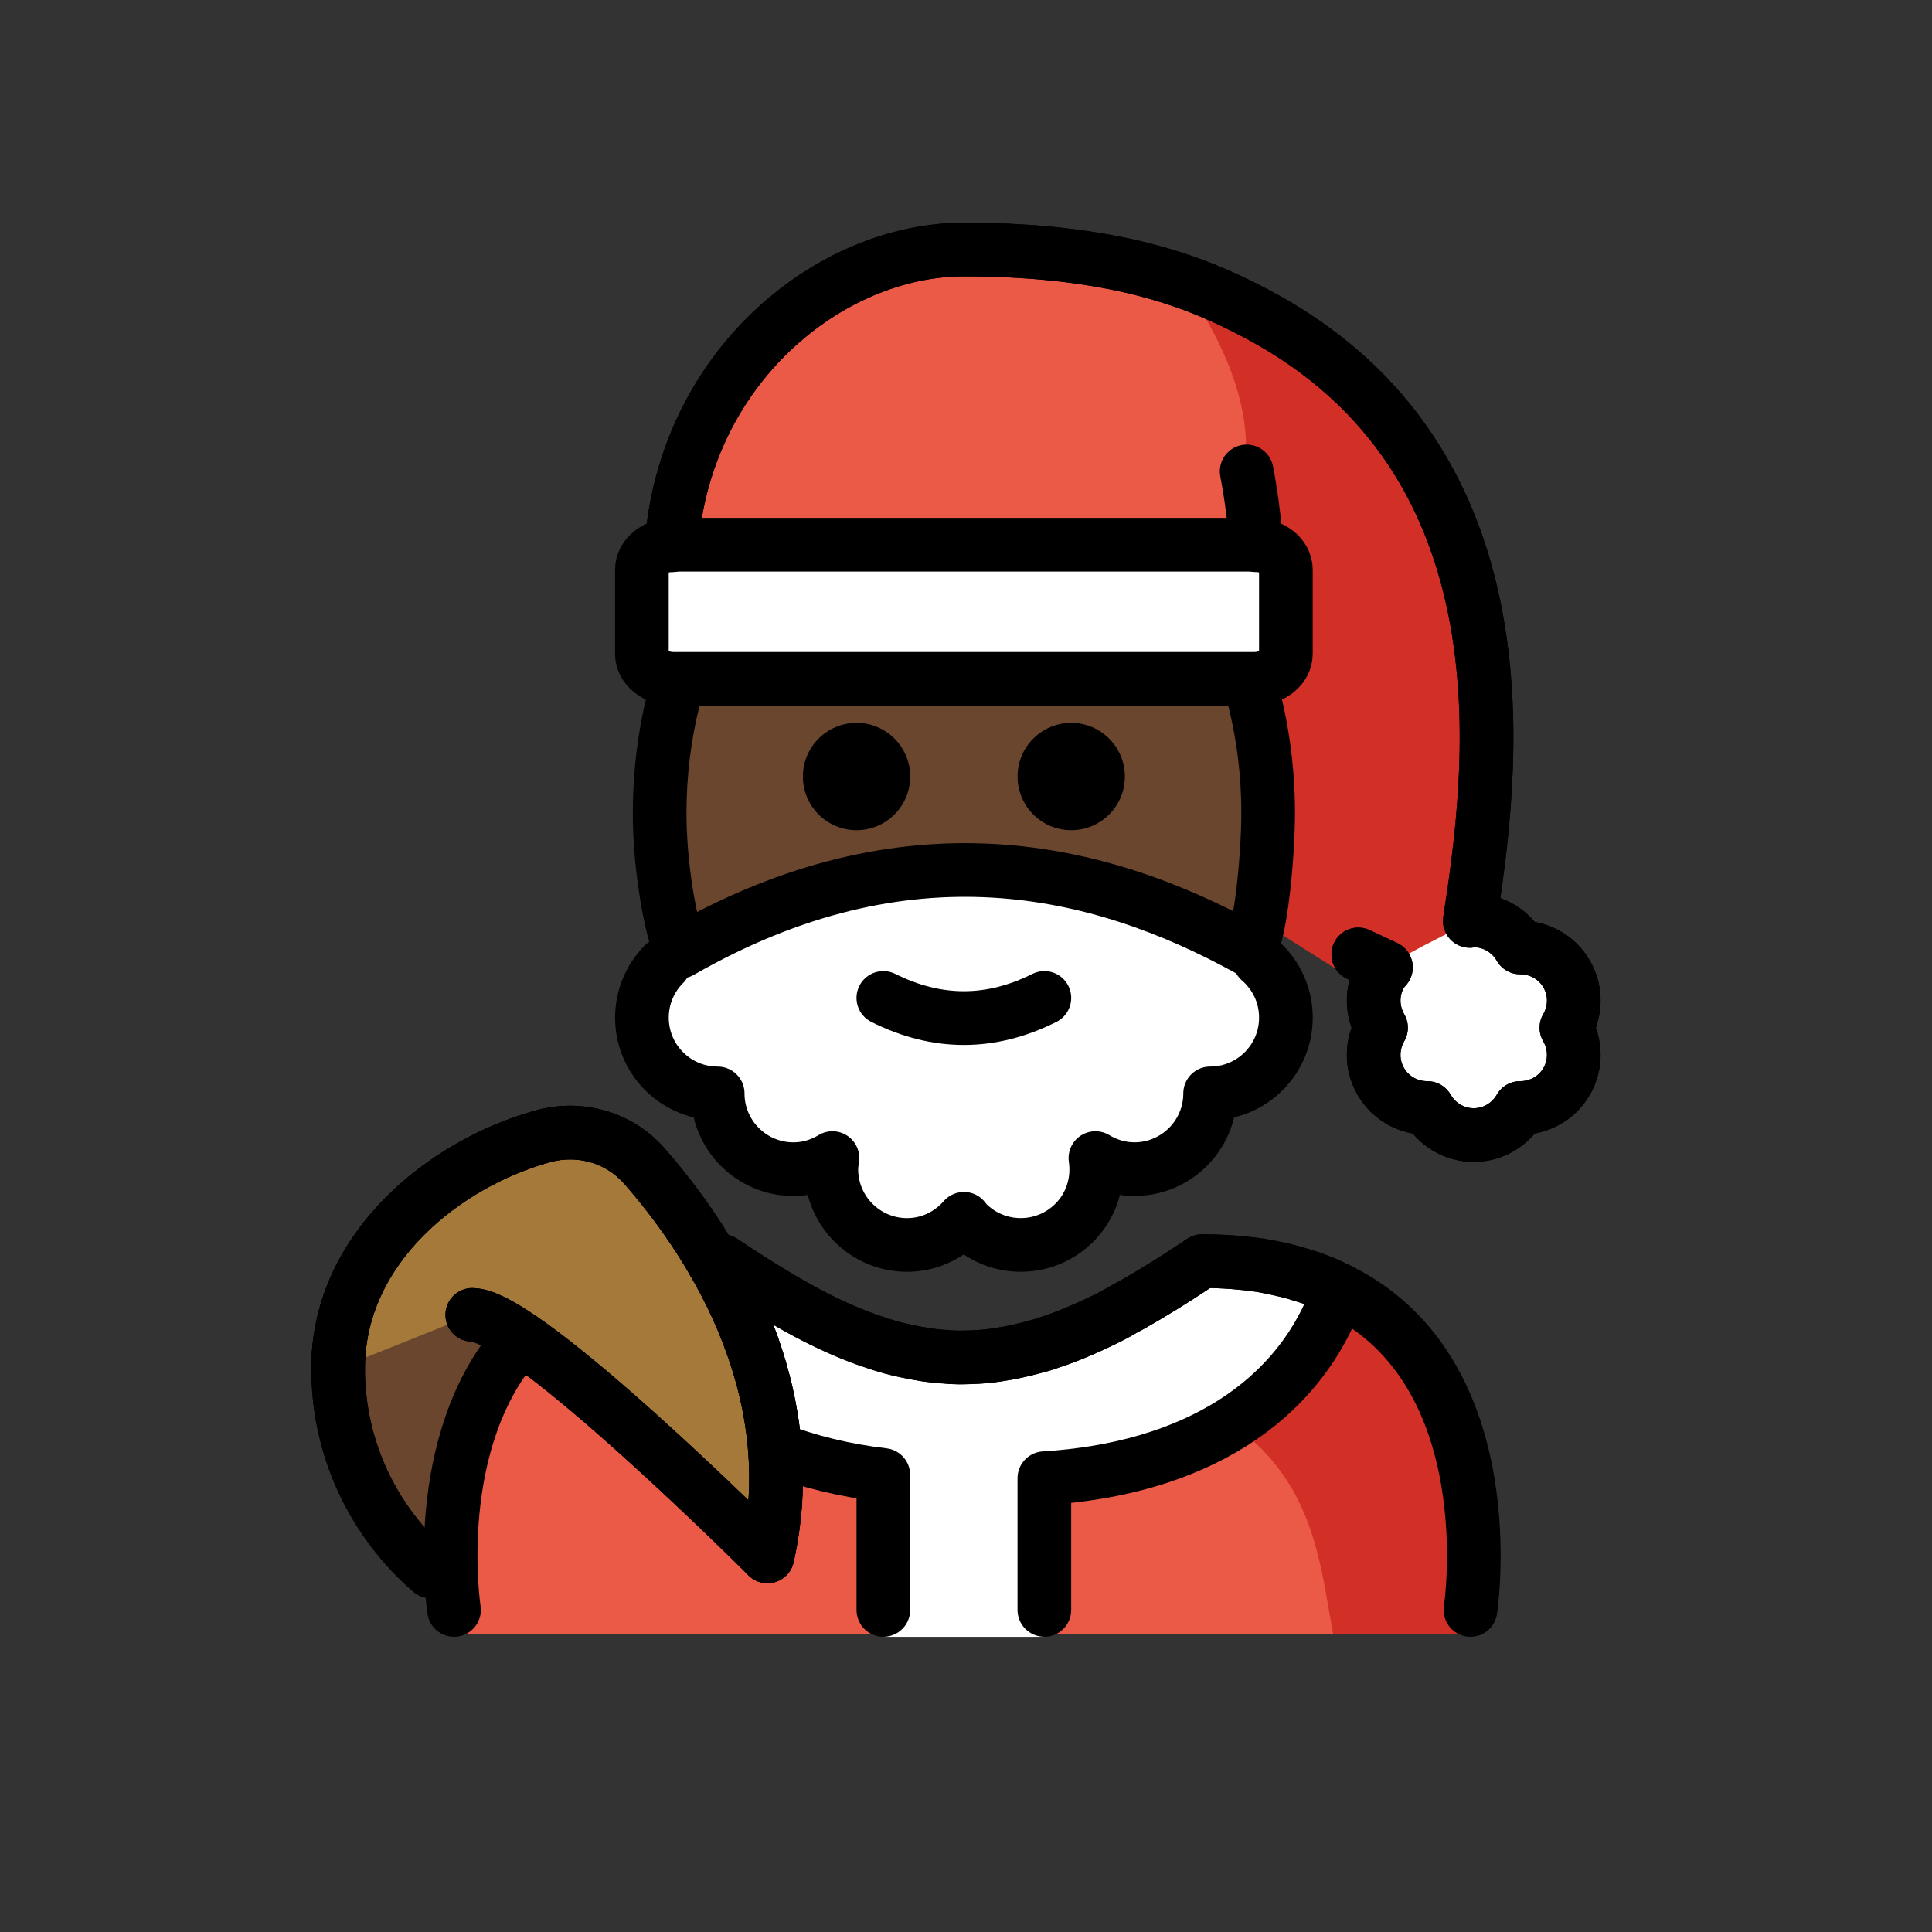 <svg xmlns="http://www.w3.org/2000/svg" id="a" version="1.1" viewBox="0 0 72 72"><rect x="0" y="0" width="72" height="72" fill="#333333" stroke="none"/><g id="b"><ellipse cx="35.921" cy="37.3" fill="#fff" rx="11.314" ry="5.657"/><path fill="#fff" d="m46.942 35.785c0.6 0.518 0.98 1.284 0.98 2.138 0 1.559-1.264 2.824-2.824 2.824 0 1.559-1.264 2.824-2.824 2.824-0.533 0-1.026-0.156-1.451-0.413 0.126 0.854-0.13 1.753-0.787 2.41-1.103 1.103-2.89 1.103-3.993 0-0.046-0.046-0.079-0.099-0.12-0.147-0.518 0.592-1.27 0.975-2.118 0.975-1.559 0-2.824-1.264-2.824-2.824 0-0.142 0.022-0.278 0.042-0.414-0.426 0.258-0.919 0.414-1.453 0.414-1.559 0-2.824-1.264-2.824-2.824-0.723 0-1.445-0.276-1.996-0.827-1.103-1.103-1.103-2.89 0-3.993"/><path fill="#EA5A47" d="m25.024 20.32c0.506-6.644 5.896-11.02 10.896-11.02 6 0 9.002 1.39 10.882 2.379 10.493 5.524 8.781 17.345 7.973 22.641 0.05-0.004 0.095-0.02 0.146-0.02 0.742 0 1.382 0.409 1.727 1.008 0.692-9e-4 1.366 0.349 1.737 0.992 0.371 0.642 0.337 1.401-0.01 2 0.347 0.599 0.381 1.357 0.01 2-0.371 0.642-1.045 0.992-1.737 0.992-0.345 0.6-0.986 1.008-1.727 1.008s-1.382-0.409-1.727-1.008c-0.692 9e-4 -1.366-0.349-1.737-0.992-0.371-0.642-0.337-1.401 0.01-2-0.347-0.599-0.381-1.358-0.01-2 0.054-0.094 0.127-0.168 0.193-0.249l-1.031-0.483-25.594-15.247z"/><path fill="#D22F27" d="m25.393 20.667 19.528-0.367s4-3-1-10c14 4 11.074 22.8 11.084 22.937-0.019-0.026-0.077 0.085-0.23 1.083 0.05-0.004 0.095-0.02 0.146-0.02l-3.464 2c0.054-0.094 0.127-0.168 0.193-0.249l-1.06 0.566-25.197-15.949z"/><path fill="#D22F27" d="m55.005 33.237c0.013 0.017 0.007 0.095 0 0z"/><path fill="#fff" d="m50.921 38.3c0 2.209 1.791 4 4 4 2.209 0 4-1.791 4-4s-1.791-4-4-4c-2 1-2 1-3.296 1.733-0.444 0.644-0.704 1.425-0.704 2.267z"/><path fill="#6A462F" d="m16.054 58.56c-2.116-1.834-3.454-4.54-3.454-7.56 0-4.503 3.989-7.646 7.63-8.653 1.374-0.38 2.839 0.032 3.78 1.103 2.198 2.501 6.047 7.995 4.59 14.551"/><path fill="#fff" d="m46.743 20.3h-21.644c-0.651 0-1.178 0.417-1.178 0.932v3.135c0 0.515 0.527 0.932 1.178 0.932h21.644c0.65 0 1.178-0.417 1.178-0.932v-3.135c0-0.515-0.527-0.932-1.178-0.932z"/><path fill="#EA5A47" d="m54.796 60.9s2-13.9-10-13.9c-3.192 2.128-5.926 3.598-9 3.592h0.125c-3.074 0.006-5.808-1.464-9-3.592-12 0-10 13.9-10 13.9"/><path fill="#D22F27" d="m44.796 47c-3.17 2.113-4.875 3-8.938 3.589 13.062 0.411 13.062 6.311 13.825 10.311h5.113s2-13.9-10-13.9z"/><path fill="#fff" d="M38.921,61v-5.91c5.508-0.346,9.519-2.794,10.974-7.026C48.566,47.406,46.9,47,44.796,47 c-3.17,2.113-5.889,3.575-8.938,3.589c-3.048-0.014-5.768-1.475-8.938-3.589c-2.047,0-3.679,0.385-4.991,1.012 c2.472,4.121,6.142,6.365,10.991,6.959V61"/><path fill="#A57939" d="m12.6 51c0-4.503 3.989-7.646 7.63-8.653 1.374-0.38 2.839 0.032 3.78 1.103 2.198 2.501 6.047 7.995 4.59 14.551 0 0-9-9-11-9"/></g><g id="c"><path fill="#6a462f" d="m46.54 25.321c0.465 1.549 0.72 3.227 0.72 4.979 0 1.789-0.339 5-0.749 5.077-5.589-3.077-12.715-4.752-21.152 0.086-0.437-1.163-0.776-3.341-0.776-5.162 0-1.476 0.18-2.899 0.515-4.236"/></g><g id="d"><path fill="none" stroke="#000" stroke-linecap="round" stroke-linejoin="round" stroke-miterlimit="10" stroke-width="2" d="m46.942 35.785c0.6 0.518 0.98 1.284 0.98 2.138 0 1.559-1.264 2.824-2.824 2.824 0 1.559-1.264 2.824-2.824 2.824-0.533 0-1.026-0.156-1.451-0.413 0.126 0.854-0.13 1.753-0.787 2.41-1.103 1.103-2.89 1.103-3.993 0-0.046-0.046-0.079-0.099-0.12-0.147-0.518 0.592-1.27 0.975-2.118 0.975-1.559 0-2.824-1.264-2.824-2.824 0-0.142 0.022-0.278 0.042-0.414-0.426 0.258-0.919 0.414-1.453 0.414-1.559 0-2.824-1.264-2.824-2.824-0.723 0-1.445-0.276-1.996-0.827-1.103-1.103-1.103-2.89 0-3.993"/><path fill="none" stroke="#000" stroke-linecap="round" stroke-linejoin="round" stroke-miterlimit="10" stroke-width="2" d="m16.054 58.56c-2.116-1.834-3.454-4.54-3.454-7.56 0-4.503 3.989-7.646 7.63-8.653 1.374-0.38 2.839 0.032 3.78 1.103 2.198 2.501 6.047 7.995 4.59 14.551"/><path fill="none" stroke="#000" stroke-linecap="round" stroke-linejoin="round" stroke-miterlimit="10" stroke-width="2" d="m46.54 25.321c0.465 1.549 0.72 3.227 0.72 4.979 0 1.789-0.339 5-0.749 5.077-5.589-3.077-12.715-4.752-21.152 0.086-0.437-1.163-0.776-3.341-0.776-5.162 0-1.476 0.18-2.899 0.515-4.236"/><path d="m29.921 28.939c0 1.105 0.896 2 2 2s2-0.895 2-2c0-1.103-0.896-2-2-2s-2 0.896-2 2"/><path d="m37.921 28.939c0 1.105 0.896 2 2 2s2-0.895 2-2c0-1.103-0.896-2-2-2s-2 0.896-2 2"/><path d="m35.921 38.942c1.152 0 2.304-0.286 3.447-0.858 0.494-0.247 0.694-0.848 0.447-1.342-0.247-0.494-0.846-0.694-1.342-0.447-1.718 0.859-3.388 0.859-5.106 0-0.495-0.247-1.095-0.046-1.342 0.447-0.247 0.494-0.047 1.095 0.447 1.342 1.144 0.572 2.295 0.858 3.447 0.858z"/><path fill="none" stroke="#000" stroke-linecap="round" stroke-linejoin="round" stroke-miterlimit="10" stroke-width="2" d="m46.818 20.32c-0.074-0.967-0.19-1.886-0.359-2.751"/><path fill="none" stroke="#000" stroke-linecap="round" stroke-linejoin="round" stroke-miterlimit="10" stroke-width="2" d="m46.743 20.3h-21.644c-0.651 0-1.178 0.417-1.178 0.932v3.135c0 0.515 0.527 0.932 1.178 0.932h21.644c0.65 0 1.178-0.417 1.178-0.932v-3.135c0-0.515-0.527-0.932-1.178-0.932z"/><path fill="none" stroke="#000" stroke-linecap="round" stroke-linejoin="round" stroke-miterlimit="10" stroke-width="2" d="m25.024 20.32c0.506-6.644 5.896-11.02 10.896-11.02 6 0 9.002 1.39 10.882 2.379 10.493 5.524 8.781 17.345 7.973 22.641 0.05-0.004 0.095-0.02 0.146-0.02 0.742 0 1.382 0.409 1.727 1.008 0.692-9e-4 1.366 0.349 1.737 0.992 0.371 0.642 0.337 1.401-0.01 2 0.347 0.599 0.381 1.357 0.01 2-0.371 0.642-1.045 0.992-1.737 0.992-0.345 0.6-0.986 1.008-1.727 1.008s-1.382-0.409-1.727-1.008c-0.692 9e-4 -1.366-0.349-1.737-0.992-0.371-0.642-0.337-1.401 0.01-2-0.347-0.599-0.381-1.358-0.01-2 0.054-0.094 0.127-0.168 0.193-0.249l-1.031-0.483"/><path fill="none" stroke="#000" stroke-linecap="round" stroke-linejoin="round" stroke-miterlimit="10" stroke-width="2" d="m16.054 58.56c-2.116-1.834-3.454-4.54-3.454-7.56 0-4.503 3.989-7.646 7.63-8.653 1.374-0.38 2.839 0.032 3.78 1.103 2.198 2.501 6.047 7.995 4.59 14.551 0 0-9-9-11-9"/><path fill="none" stroke="#000" stroke-linecap="round" stroke-linejoin="round" stroke-miterlimit="10" stroke-width="2" d="m25.024 20.32c0.506-6.644 5.896-11.02 10.896-11.02 6 0 9.002 1.39 10.882 2.379 10.493 5.524 8.781 17.345 7.973 22.641 0.05-0.004 0.095-0.02 0.146-0.02 0.742 0 1.382 0.409 1.727 1.008 0.692-9e-4 1.366 0.349 1.737 0.992 0.371 0.642 0.337 1.401-0.01 2 0.347 0.599 0.381 1.357 0.01 2-0.371 0.642-1.045 0.992-1.737 0.992-0.345 0.6-0.986 1.008-1.727 1.008s-1.382-0.409-1.727-1.008c-0.692 9e-4 -1.366-0.349-1.737-0.992-0.371-0.642-0.337-1.401 0.01-2-0.347-0.599-0.381-1.358-0.01-2 0.054-0.094 0.127-0.168 0.193-0.249l-1.031-0.483"/><path fill="none" stroke="#000" stroke-linecap="round" stroke-linejoin="round" stroke-miterlimit="10" stroke-width="2" d="m16.92 59.998s-0.97-6.3 2.49-10.13"/><path fill="none" stroke="#000" stroke-linecap="round" stroke-linejoin="round" stroke-miterlimit="10" stroke-width="2" d="m54.8 59.998s1.36-8.85-4.9-11.93l-0.51-0.24c-0.18-0.07-0.36-0.14-0.55-0.21-0.19-0.06-0.38-0.12-0.58-0.18-0.4-0.11-0.82-0.2-1.26-0.28-0.68-0.1-1.41-0.16-2.2-0.16-0.6 0.4-1.18 0.78-1.75 1.12-0.2 0.12-0.39 0.24-0.59 0.35l-0.54 0.3c-0.18 0.11-0.36 0.21-0.54 0.3-0.37 0.19-0.74 0.36-1.11 0.52s-0.73 0.3-1.1 0.42c-0.18 0.06-0.36 0.12-0.55 0.17-0.14 0.04-0.28 0.08-0.42 0.11-0.2 0.05-0.39 0.09-0.58 0.13-0.06 0.01-0.13 0.02-0.19 0.03-0.32 0.06-0.65 0.1-0.98 0.12-0.19 0.01-0.39 0.02-0.59 0.02h-0.14c-0.18 0-0.35-0.01-0.53-0.03-0.12 0-0.24-0.02-0.36-0.03-0.18-0.02-0.36-0.04-0.54-0.08-0.09-0.01-0.19-0.03-0.28-0.05-0.18-0.03-0.35-0.07-0.53-0.11-0.03-0.01-0.07-0.02-0.1-0.03-0.1-0.02-0.2-0.05-0.3-0.08-0.18-0.05-0.36-0.11-0.53-0.17-0.37-0.12-0.73-0.26-1.1-0.42-1.47-0.63-2.94-1.53-4.53-2.59-0.12 0-0.24 0-0.35 0.01"/><path fill="none" stroke="#000" stroke-linecap="round" stroke-linejoin="round" stroke-miterlimit="10" stroke-width="2" d="m28.88 53.988c1.24 0.48 2.59 0.81 4.04 0.98v5.03"/><path fill="none" stroke="#000" stroke-linecap="round" stroke-linejoin="round" stroke-miterlimit="10" stroke-width="2" d="m38.92 59.998v-4.91c5.51-0.34 9.52-2.79 10.98-7.02l-0.51-0.24c-0.18-0.07-0.36-0.14-0.55-0.21-0.19-0.06-0.38-0.12-0.58-0.18-0.4-0.11-0.82-0.2-1.26-0.28-0.68-0.1-1.41-0.16-2.2-0.16-0.6 0.4-1.18 0.78-1.75 1.12-0.2 0.12-0.39 0.24-0.59 0.35-0.18 0.11-0.36 0.22-0.54 0.3-0.18 0.11-0.36 0.21-0.54 0.3-0.37 0.19-0.74 0.36-1.11 0.52s-0.73 0.3-1.1 0.42c-0.18 0.07-0.36 0.13-0.55 0.17-0.14 0.04-0.28 0.08-0.42 0.11-0.2 0.05-0.39 0.09-0.58 0.13-0.06 0.01-0.13 0.02-0.19 0.03-0.32 0.06-0.65 0.1-0.98 0.12-0.19 0.01-0.39 0.02-0.59 0.02h-0.14c-0.18 0-0.35-0.01-0.53-0.03-0.12 0-0.24-0.02-0.36-0.03-0.18-0.02-0.36-0.04-0.54-0.08-0.09-0.01-0.19-0.03-0.28-0.05-0.21-0.04-0.42-0.09-0.63-0.14-0.1-0.02-0.2-0.05-0.3-0.08-0.18-0.05-0.36-0.11-0.53-0.17-0.37-0.12-0.73-0.26-1.1-0.42-1.47-0.63-2.94-1.53-4.53-2.59-0.12 0-0.24 0-0.35 0.01"/><path fill="none" stroke="#000" stroke-linecap="round" stroke-linejoin="round" stroke-miterlimit="10" stroke-width="2" d="m12.6 51c0-4.503 3.989-7.646 7.63-8.653 1.374-0.38 2.839 0.032 3.78 1.103 2.198 2.501 6.047 7.995 4.59 14.551 0 0-9-9-11-9"/></g></svg>